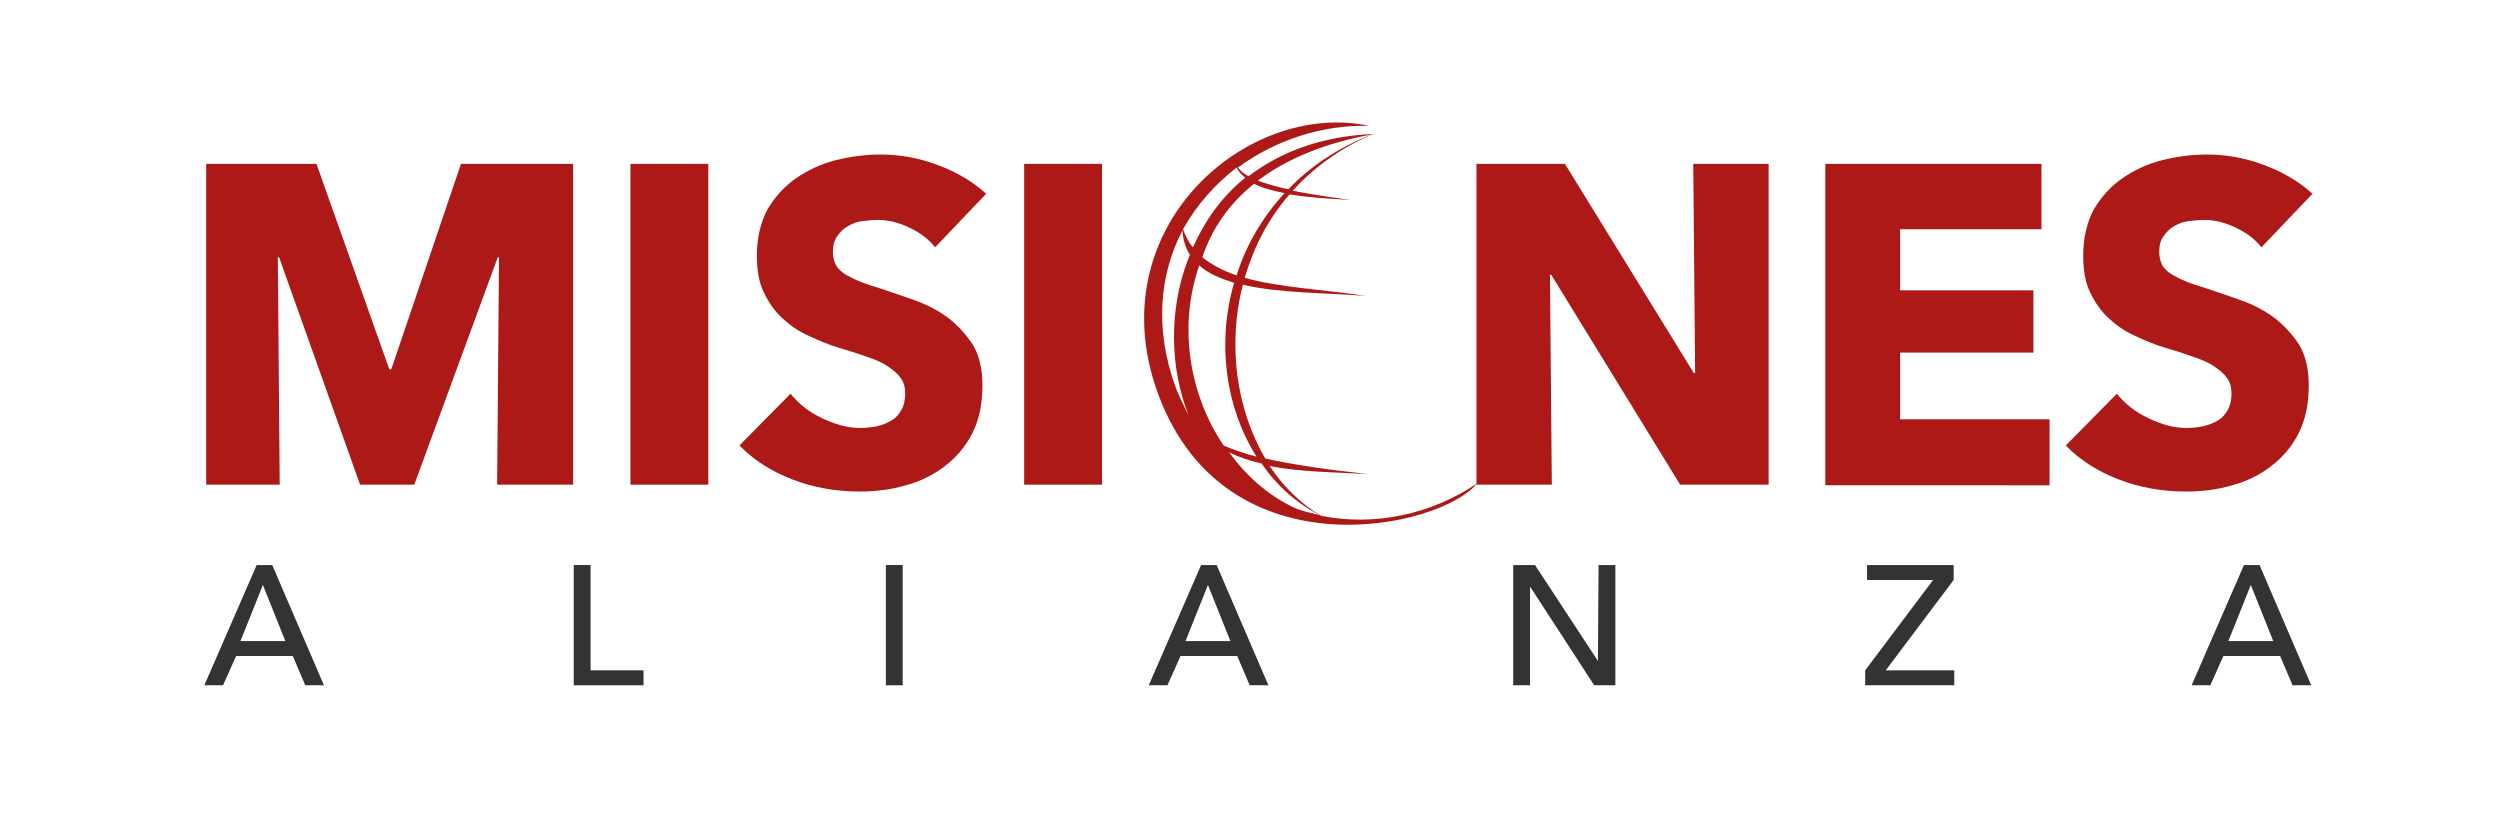<?xml version="1.0" encoding="utf-8"?>
<!-- Generator: Adobe Illustrator 22.0.0, SVG Export Plug-In . SVG Version: 6.00 Build 0)  -->
<svg version="1.1" id="Capa_1" xmlns="http://www.w3.org/2000/svg" xmlns:xlink="http://www.w3.org/1999/xlink" x="0px" y="0px"
	 viewBox="0 0 401.3 132.3" style="enable-background:new 0 0 401.3 132.3;" xml:space="preserve">
<style type="text/css">
	.st0{fill:#1D1D1B;}
	.st1{clip-path:url(#SVGID_2_);}
	.st2{clip-path:url(#SVGID_4_);}
	.st3{clip-path:url(#SVGID_6_);}
	.st4{clip-path:url(#SVGID_8_);}
	.st5{clip-path:url(#SVGID_10_);}
	.st6{clip-path:url(#SVGID_12_);}
	.st7{fill:#333333;}
	.st8{fill:#AD1917;}
	.st9{fill-rule:evenodd;clip-rule:evenodd;fill:#AD1917;}
	.st10{fill:#AF191C;}
	.st11{fill:#010000;}
	.st12{fill-rule:evenodd;clip-rule:evenodd;fill:none;stroke:#1D1D1B;stroke-width:1.111;stroke-miterlimit:10;}
	.st13{fill:none;stroke:#1D1D1B;stroke-width:1.111;stroke-miterlimit:10;}
	.st14{fill:none;stroke:#1D1D1B;stroke-width:0.609;stroke-miterlimit:10;}
	.st15{fill:#AE191B;}
	.st16{clip-path:url(#SVGID_14_);}
	.st17{clip-path:url(#SVGID_16_);}
	.st18{clip-path:url(#SVGID_18_);}
	.st19{fill:#FFFFFF;}
</style>
<g>
	<g>
		<g>
			<path class="st7" d="M35.8,110h-3l8.4-19.3h2.5l8.3,19.3h-3l-2-4.7h-9.1L35.8,110z M38.6,102.9h7.2l-3.6-9L38.6,102.9z"/>
			<path class="st7" d="M94.7,107.6h8.6v2.4H92.1V90.7h2.7V107.6z"/>
			<path class="st7" d="M144.9,110h-2.7V90.7h2.7V110z"/>
			<path class="st7" d="M187.4,110h-3l8.4-19.3h2.5l8.3,19.3h-3l-2-4.7h-9.1L187.4,110z M190.3,102.9h7.2l-3.6-9L190.3,102.9z"/>
			<path class="st7" d="M256.5,106.1L256.5,106.1l0.1-15.4h2.7V110h-3.4l-10.2-15.7h-0.1V110h-2.7V90.7h3.5L256.5,106.1z"/>
			<path class="st7" d="M313.6,93.1l-10.9,14.5h11v2.4h-14.3v-2.4l10.9-14.5h-10.6v-2.4h13.9V93.1z"/>
			<path class="st7" d="M354.8,110h-3l8.4-19.3h2.5l8.3,19.3h-3l-2-4.7h-9.1L354.8,110z M357.7,102.9h7.2l-3.6-9L357.7,102.9z"/>
		</g>
	</g>
	<g>
		<g>
			<path class="st8" d="M79.8,77.8l0.3-36.5h-0.2L66.5,77.8h-8.7l-13-36.5h-0.2l0.3,36.5H33.1V26.3h17.7l11.7,33h0.3l11.2-33h18
				v51.5H79.8z"/>
			<path class="st8" d="M101.2,77.8V26.3h12.5v51.5H101.2z"/>
			<path class="st8" d="M150.1,39.7c-1.1-1.4-2.5-2.4-4.2-3.2c-1.7-0.8-3.4-1.2-5-1.2c-0.8,0-1.7,0.1-2.5,0.2
				c-0.9,0.1-1.6,0.4-2.3,0.8c-0.7,0.4-1.2,0.9-1.7,1.6c-0.5,0.7-0.7,1.5-0.7,2.5c0,0.9,0.2,1.6,0.5,2.2c0.4,0.6,0.9,1.1,1.6,1.5
				c0.7,0.4,1.5,0.8,2.5,1.2c1,0.4,2.1,0.7,3.3,1.1c1.7,0.6,3.6,1.2,5.5,1.9c1.9,0.7,3.6,1.6,5.2,2.8c1.5,1.2,2.8,2.6,3.9,4.3
				c1,1.7,1.5,3.9,1.5,6.4c0,3-0.5,5.5-1.6,7.7c-1.1,2.2-2.6,3.9-4.4,5.3c-1.8,1.4-4,2.5-6.3,3.1c-2.4,0.7-4.8,1-7.4,1
				c-3.7,0-7.3-0.6-10.7-1.9c-3.4-1.3-6.3-3.1-8.6-5.5l8.2-8.3c1.3,1.6,2.9,2.9,5,3.9c2.1,1,4.1,1.6,6.2,1.6c0.9,0,1.8-0.1,2.7-0.3
				c0.9-0.2,1.6-0.5,2.3-0.9s1.2-1,1.6-1.7c0.4-0.7,0.6-1.6,0.6-2.6c0-1-0.2-1.8-0.7-2.5c-0.5-0.7-1.2-1.3-2.1-1.9
				c-0.9-0.6-2-1.1-3.3-1.5c-1.3-0.5-2.9-1-4.6-1.5c-1.7-0.5-3.3-1.2-4.8-1.9c-1.6-0.7-3-1.7-4.2-2.8c-1.2-1.1-2.2-2.5-3-4.2
				c-0.8-1.6-1.1-3.6-1.1-5.9c0-2.9,0.6-5.3,1.7-7.4c1.2-2,2.7-3.7,4.6-5c1.9-1.3,4-2.3,6.4-2.9c2.4-0.6,4.8-0.9,7.2-0.9
				c2.9,0,5.9,0.5,8.9,1.6c3,1.1,5.7,2.6,8,4.7L150.1,39.7z"/>
			<path class="st8" d="M164.4,77.8V26.3h12.5v51.5H164.4z"/>
		</g>
	</g>
	<g>
		<g>
			<path class="st8" d="M269.7,77.8L249,44.1h-0.2l0.3,33.7H237V26.3h14.2l20.7,33.6h0.2l-0.3-33.6h12.1v51.5H269.7z"/>
			<path class="st8" d="M293,77.8V26.3h34.7v10.5H305v9.8h21.4v10H305v10.7h24v10.6H293z"/>
			<path class="st8" d="M363,39.7c-1.1-1.4-2.5-2.4-4.2-3.2c-1.7-0.8-3.4-1.2-5-1.2c-0.8,0-1.7,0.1-2.5,0.2
				c-0.9,0.1-1.6,0.4-2.3,0.8c-0.7,0.4-1.2,0.9-1.7,1.6c-0.5,0.7-0.7,1.5-0.7,2.5c0,0.9,0.2,1.6,0.5,2.2c0.4,0.6,0.9,1.1,1.6,1.5
				c0.7,0.4,1.5,0.8,2.5,1.2c1,0.4,2.1,0.7,3.3,1.1c1.7,0.6,3.6,1.2,5.5,1.9c1.9,0.7,3.6,1.6,5.2,2.8c1.5,1.2,2.8,2.6,3.9,4.3
				c1,1.7,1.5,3.9,1.5,6.4c0,3-0.5,5.5-1.6,7.7c-1.1,2.2-2.6,3.9-4.4,5.3c-1.8,1.4-4,2.5-6.3,3.1c-2.4,0.7-4.8,1-7.4,1
				c-3.7,0-7.3-0.6-10.7-1.9c-3.4-1.3-6.3-3.1-8.6-5.5l8.2-8.3c1.3,1.6,2.9,2.9,5,3.9c2.1,1,4.1,1.6,6.2,1.6c0.9,0,1.8-0.1,2.7-0.3
				c0.9-0.2,1.6-0.5,2.3-0.9s1.2-1,1.6-1.7c0.4-0.7,0.6-1.6,0.6-2.6c0-1-0.2-1.8-0.7-2.5c-0.5-0.7-1.2-1.3-2.1-1.9
				c-0.9-0.6-2-1.1-3.3-1.5c-1.3-0.5-2.9-1-4.6-1.5c-1.7-0.5-3.3-1.2-4.8-1.9c-1.6-0.7-3-1.7-4.2-2.8s-2.2-2.5-3-4.2
				c-0.8-1.6-1.1-3.6-1.1-5.9c0-2.9,0.6-5.3,1.7-7.4c1.2-2,2.7-3.7,4.6-5c1.9-1.3,4-2.3,6.4-2.9c2.4-0.6,4.8-0.9,7.2-0.9
				c2.9,0,5.9,0.5,8.9,1.6c3,1.1,5.7,2.6,8,4.7L363,39.7z"/>
		</g>
	</g>
	<g>
		<g>
			<path class="st9" d="M212.1,82.8c-3.3-1.9-6.1-4.7-8.3-8c5,1,10.6,1,15.8,1.3c-6.5-0.7-12-1.5-16.5-2.5
				c-4.6-7.8-6.1-18.2-3.6-27.9c5.9,1.4,13.5,1.3,19.7,1.8c-6.4-1-13.6-1.3-19.4-2.9c1.4-4.8,3.7-9.4,7.2-13.4
				c3,0.5,6.4,0.7,9.7,0.9c-2.5-0.4-5.9-0.8-9.2-1.5c3.4-3.7,7.7-6.9,13-9.1c0.1,0,0.1,0,0.1,0s0,0-0.1,0c0.1,0,0.1,0,0.2-0.1
				c-0.1,0-0.1,0.1-0.2,0.1c-0.2,0.1-0.5,0.2-1,0.4c0.4-0.2,0.7-0.3,0.9-0.4c-5.6,2.2-10.1,5.2-13.6,8.9c-1.8-0.4-3.5-0.9-4.9-1.4
				c4.5-3.4,10.7-6.1,18.8-7.5c-8.5,0.3-15.2,2.9-20.3,6.8c-0.7-0.4-1.3-0.9-1.7-1.4c6-4.4,13.5-6.9,21.1-6.7
				C200,16,176,36.9,186,63.5c10.9,29,45.3,21.3,51.1,14.1C229.7,82.6,220.6,84.5,212.1,82.8z M211.9,82.7c-1.3-0.3-2.5-0.6-3.7-1
				c-4.3-1.9-8-5.1-10.9-9.1c1.6,0.8,3.4,1.4,5.2,1.8C204.9,77.9,208.1,80.8,211.9,82.7z M201.7,73.3c-2-0.5-3.7-1.1-5.3-1.8
				c-5.3-7.9-7.4-18.7-3.9-28.9c1.4,1.3,3.4,2.1,5.6,2.8C195.3,55,196.7,65.4,201.7,73.3z M206.2,31c-3.6,3.9-6.2,8.4-7.7,13.2
				c-2.1-0.7-4-1.7-5.5-2.9c1.5-4.5,4.2-8.5,8.3-11.8C202.6,30.2,204.3,30.6,206.2,31z M198.5,26.9c0.3,0.6,0.8,1.2,1.4,1.6
				c-3.8,3.1-6.5,6.9-8.4,11.2c-0.7-0.8-1.2-1.8-1.6-2.9C192,33,195,29.6,198.5,26.9z M189.8,37c0.1,1.5,0.5,2.8,1.2,3.9
				c-0.1,0.3-0.2,0.6-0.4,1c-3,8.1-2.8,17.2,0.2,24.8c-0.7-1.4-1.4-2.8-2-4.3C185.2,52.7,186.2,43.9,189.8,37z"/>
		</g>
	</g>
</g>
</svg>
